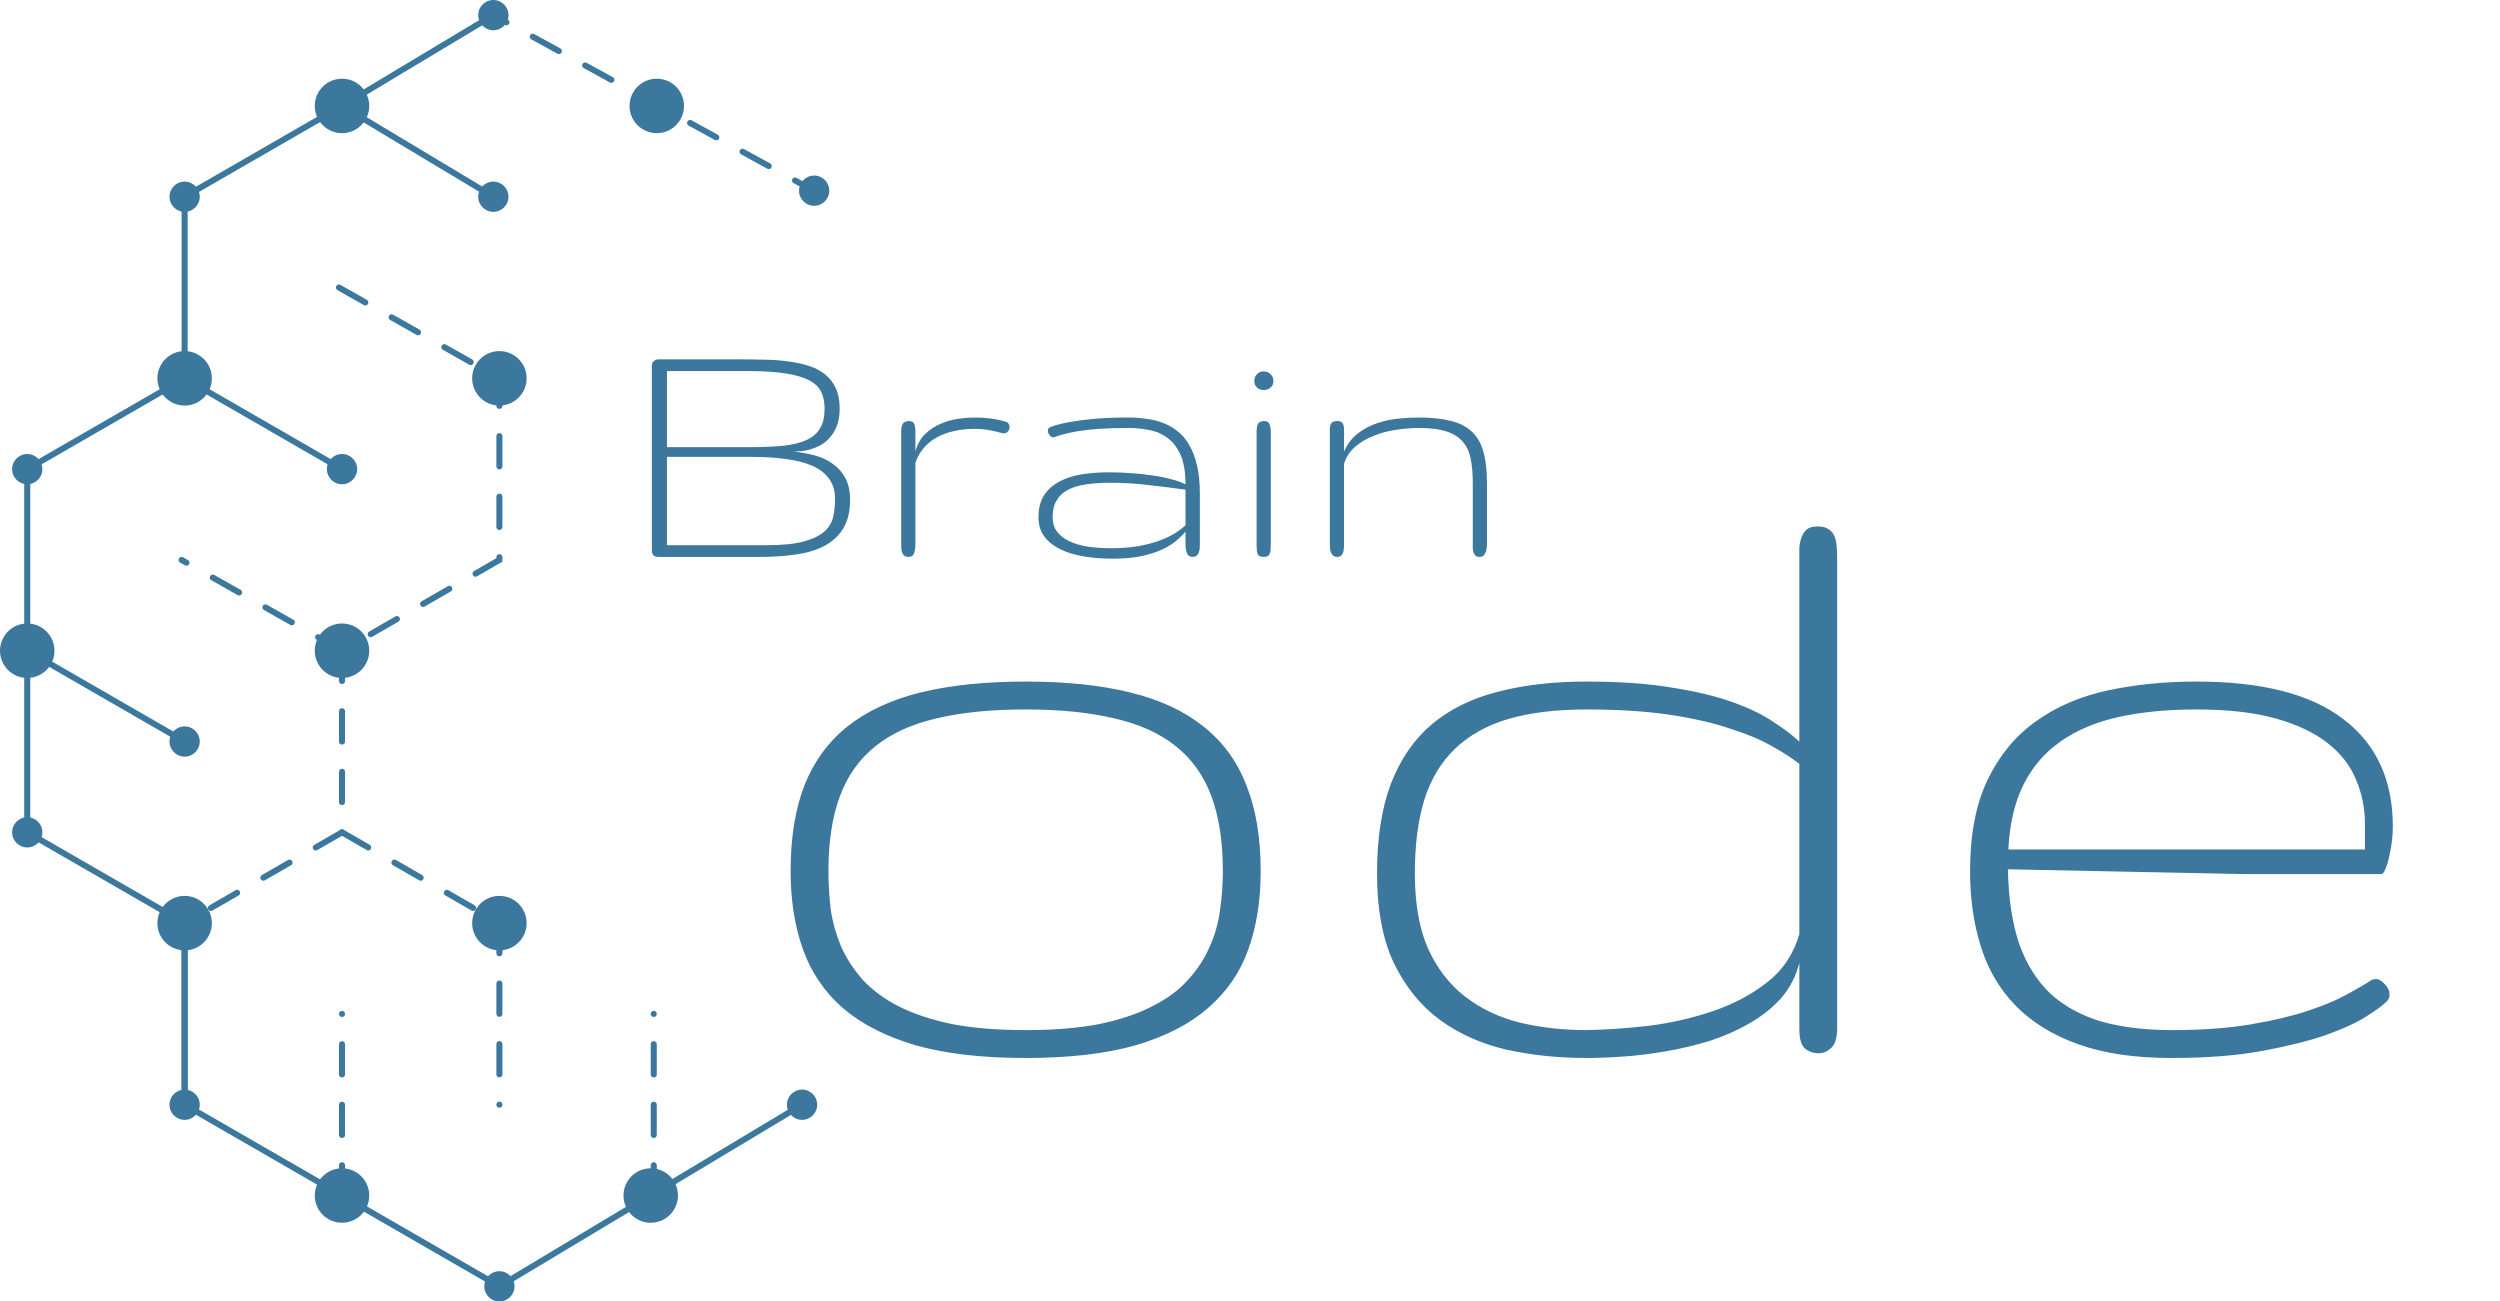 <svg width="413" height="215" viewBox="0 0 413 215" fill="none" xmlns="http://www.w3.org/2000/svg">
<circle cx="30.5" cy="62.5" r="4.5" fill="#3C789E"/>
<circle cx="4.5" cy="107.5" r="4.5" fill="#3C789E"/>
<circle cx="30.5" cy="152.5" r="4.5" fill="#3C789E"/>
<circle cx="82.5" cy="152.5" r="4.5" fill="#3C789E"/>
<circle cx="56.5" cy="107.5" r="4.5" fill="#3C789E"/>
<circle cx="82.5" cy="62.5" r="4.5" fill="#3C789E"/>
<circle cx="56.5" cy="197.5" r="4.5" fill="#3C789E"/>
<circle cx="107.5" cy="197.5" r="4.5" fill="#3C789E"/>
<circle cx="56.5" cy="17.5" r="4.5" fill="#3C789E"/>
<circle cx="108.5" cy="17.5" r="4.5" fill="#3C789E"/>
<circle cx="30.5" cy="32.5" r="2.5" fill="#3C789E"/>
<circle cx="81.5" cy="32.5" r="2.5" fill="#3C789E"/>
<circle cx="81.5" cy="2.5" r="2.5" fill="#3C789E"/>
<circle cx="134.5" cy="31.5" r="2.5" fill="#3C789E"/>
<circle cx="56.5" cy="77.5" r="2.5" fill="#3C789E"/>
<circle cx="30.5" cy="122.5" r="2.5" fill="#3C789E"/>
<circle cx="4.5" cy="77.5" r="2.5" fill="#3C789E"/>
<circle cx="4.5" cy="137.5" r="2.5" fill="#3C789E"/>
<circle cx="30.5" cy="182.5" r="2.5" fill="#3C789E"/>
<circle cx="132.5" cy="182.5" r="2.5" fill="#3C789E"/>
<circle cx="82.5" cy="212.5" r="2.5" fill="#3C789E"/>
<line x1="30.5" y1="152" x2="30.5" y2="183" stroke="#3C789E"/>
<path d="M81.5 32.5L56.5 17.5L30.5 32.5V62.5L56.5 77.5" stroke="#3C789E"/>
<path d="M30.5 62.5L4.5 77.5V107.5L30.5 122.5" stroke="#3C789E"/>
<path d="M4.5 107.5V137.5L30.5 152.5V182.5L56.5 197.5L82.5 212.5L132.5 182.5" stroke="#3C789E"/>
<path d="M56.5 17.5L81.5 2.5" stroke="#3C789E"/>
<path d="M83.426 4.126C83.668 4.259 83.972 4.17 84.105 3.928C84.238 3.686 84.149 3.382 83.907 3.249L83.426 4.126ZM88.24 5.624C87.998 5.491 87.694 5.58 87.561 5.822C87.429 6.064 87.517 6.368 87.76 6.501L88.24 5.624ZM92.093 8.876C92.335 9.009 92.639 8.92 92.772 8.678C92.904 8.436 92.816 8.132 92.574 7.999L92.093 8.876ZM96.907 10.374C96.665 10.241 96.361 10.33 96.228 10.572C96.096 10.814 96.184 11.118 96.426 11.251L96.907 10.374ZM100.76 13.626C101.002 13.759 101.306 13.67 101.438 13.428C101.571 13.186 101.482 12.882 101.24 12.749L100.76 13.626ZM105.574 15.124C105.331 14.991 105.028 15.08 104.895 15.322C104.762 15.564 104.851 15.868 105.093 16.001L105.574 15.124ZM109.426 18.376C109.669 18.509 109.972 18.42 110.105 18.178C110.238 17.936 110.149 17.632 109.907 17.499L109.426 18.376ZM114.24 19.874C113.998 19.741 113.694 19.83 113.562 20.072C113.429 20.314 113.518 20.618 113.76 20.751L114.24 19.874ZM118.093 23.126C118.335 23.259 118.639 23.17 118.772 22.928C118.905 22.686 118.816 22.382 118.574 22.249L118.093 23.126ZM122.907 24.624C122.665 24.491 122.361 24.58 122.228 24.822C122.095 25.064 122.184 25.368 122.426 25.501L122.907 24.624ZM126.76 27.876C127.002 28.009 127.306 27.92 127.438 27.678C127.571 27.436 127.482 27.132 127.24 26.999L126.76 27.876ZM131.574 29.374C131.331 29.241 131.028 29.33 130.895 29.572C130.762 29.814 130.851 30.118 131.093 30.251L131.574 29.374ZM81.26 2.938L83.426 4.126L83.907 3.249L81.74 2.062L81.26 2.938ZM87.76 6.501L92.093 8.876L92.574 7.999L88.24 5.624L87.76 6.501ZM96.426 11.251L100.76 13.626L101.24 12.749L96.907 10.374L96.426 11.251ZM105.093 16.001L109.426 18.376L109.907 17.499L105.574 15.124L105.093 16.001ZM113.76 20.751L118.093 23.126L118.574 22.249L114.24 19.874L113.76 20.751ZM122.426 25.501L126.76 27.876L127.24 26.999L122.907 24.624L122.426 25.501ZM131.093 30.251L133.26 31.439L133.74 30.561L131.574 29.374L131.093 30.251Z" fill="#3C789E"/>
<path d="M56.5 197.5V167.5" stroke="#3C789E" stroke-linecap="round" stroke-dasharray="5 5"/>
<path d="M108 197.5V167.5" stroke="#3C789E" stroke-linecap="round" stroke-dasharray="5 5"/>
<path d="M56 47.5L82.5 62.5V92.5L56.5 107.5L30 92.5" stroke="#3C789E" stroke-linecap="round" stroke-dasharray="5 5"/>
<path d="M56.5 107.5V137.5L30.5 152.5" stroke="#3C789E" stroke-linecap="round" stroke-dasharray="5 5"/>
<path d="M56.5 137.5L82.5 152.5V182.5" stroke="#3C789E" stroke-linecap="round" stroke-dasharray="5 5"/>
<path d="M169.438 174.781C162.25 174.781 156.182 174.078 151.234 172.672C146.286 171.214 142.276 169.156 139.203 166.5C136.182 163.844 133.995 160.615 132.641 156.812C131.286 153.01 130.609 148.714 130.609 143.922C130.609 138.401 131.365 133.688 132.875 129.781C134.438 125.823 136.807 122.568 139.984 120.016C143.214 117.464 147.25 115.589 152.094 114.391C156.99 113.193 162.771 112.594 169.438 112.594C176.104 112.594 181.859 113.193 186.703 114.391C191.599 115.589 195.635 117.464 198.812 120.016C202.042 122.568 204.411 125.823 205.922 129.781C207.484 133.688 208.266 138.401 208.266 143.922C208.266 148.714 207.589 153.01 206.234 156.812C204.88 160.615 202.667 163.844 199.594 166.5C196.573 169.156 192.589 171.214 187.641 172.672C182.693 174.078 176.625 174.781 169.438 174.781ZM169.438 170.172C174.177 170.172 178.266 169.833 181.703 169.156C185.141 168.427 188.057 167.438 190.453 166.188C192.901 164.938 194.854 163.479 196.312 161.812C197.823 160.146 198.995 158.349 199.828 156.422C200.714 154.443 201.286 152.411 201.547 150.328C201.859 148.193 202.016 146.057 202.016 143.922C202.016 139.078 201.391 134.964 200.141 131.578C198.891 128.193 196.938 125.432 194.281 123.297C191.625 121.161 188.24 119.625 184.125 118.688C180.01 117.698 175.115 117.203 169.438 117.203C163.708 117.203 158.786 117.698 154.672 118.688C150.609 119.625 147.25 121.161 144.594 123.297C141.938 125.432 139.984 128.193 138.734 131.578C137.484 134.964 136.859 139.078 136.859 143.922C136.859 146.057 136.99 148.193 137.25 150.328C137.562 152.411 138.135 154.443 138.969 156.422C139.854 158.349 141.026 160.146 142.484 161.812C143.995 163.479 145.948 164.938 148.344 166.188C150.792 167.438 153.734 168.427 157.172 169.156C160.609 169.833 164.698 170.172 169.438 170.172ZM262.094 174.781C257.406 174.781 252.953 174.312 248.734 173.375C244.568 172.385 240.896 170.719 237.719 168.375C234.594 166.031 232.094 162.906 230.219 159C228.396 155.094 227.484 150.198 227.484 144.312C227.484 138.479 228.24 133.557 229.75 129.547C231.312 125.484 233.552 122.203 236.469 119.703C239.438 117.203 243.057 115.406 247.328 114.312C251.651 113.167 256.573 112.594 262.094 112.594C267.615 112.594 272.354 112.932 276.312 113.609C280.271 114.234 283.604 115.042 286.312 116.031C289.073 117.021 291.312 118.115 293.031 119.312C294.802 120.458 296.208 121.526 297.25 122.516V92.516C297.25 91.838 297.25 91.162 297.25 90.484C297.302 89.807 297.432 89.208 297.641 88.688C297.849 88.167 298.135 87.75 298.5 87.438C298.917 87.125 299.516 86.969 300.297 86.969C301.078 86.969 301.677 87.125 302.094 87.438C302.51 87.698 302.823 88.062 303.031 88.531C303.24 89 303.37 89.573 303.422 90.25C303.474 90.875 303.5 91.578 303.5 92.359V169.781C303.5 171.448 303.161 172.568 302.484 173.141C301.859 173.714 301.182 174 300.453 174C299.568 174 298.812 173.74 298.188 173.219C297.562 172.698 297.25 171.604 297.25 169.938V159.078C296.677 161.318 295.661 163.271 294.203 164.938C292.745 166.552 291 167.932 288.969 169.078C286.99 170.224 284.802 171.188 282.406 171.969C280.01 172.698 277.589 173.271 275.141 173.688C272.745 174.104 270.401 174.391 268.109 174.547C265.87 174.703 263.865 174.781 262.094 174.781ZM262.094 170.172C265.219 170.12 268.63 169.885 272.328 169.469C276.026 169 279.568 168.193 282.953 167.047C286.339 165.901 289.333 164.312 291.938 162.281C294.542 160.25 296.312 157.594 297.25 154.312V126.188C296.052 125.25 294.516 124.26 292.641 123.219C290.818 122.177 288.5 121.214 285.688 120.328C282.927 119.391 279.594 118.635 275.688 118.062C271.833 117.49 267.302 117.203 262.094 117.203C257.094 117.203 252.797 117.724 249.203 118.766C245.661 119.807 242.719 121.448 240.375 123.688C238.083 125.875 236.391 128.688 235.297 132.125C234.255 135.51 233.734 139.573 233.734 144.312C233.734 149.26 234.464 153.401 235.922 156.734C237.432 160.016 239.464 162.646 242.016 164.625C244.568 166.604 247.562 168.036 251 168.922C254.49 169.755 258.188 170.172 262.094 170.172ZM362.875 117.203C358.031 117.203 353.734 117.62 349.984 118.453C346.234 119.286 343.031 120.641 340.375 122.516C337.771 124.339 335.74 126.708 334.281 129.625C332.823 132.542 331.99 136.109 331.781 140.328H390.688V136.109C390.688 133.505 390.193 131.057 389.203 128.766C388.266 126.474 386.703 124.469 384.516 122.75C382.328 121.031 379.464 119.677 375.922 118.688C372.38 117.698 368.031 117.203 362.875 117.203ZM358.812 170.172C363.76 170.172 368.083 169.859 371.781 169.234C375.479 168.609 378.656 167.854 381.312 166.969C383.969 166.083 386.13 165.172 387.797 164.234C389.516 163.297 390.844 162.516 391.781 161.891C392.094 161.786 392.302 161.734 392.406 161.734C392.979 161.734 393.5 162.021 393.969 162.594C394.49 163.115 394.75 163.688 394.75 164.312C394.75 164.885 394.49 165.354 393.969 165.719C393.5 166.188 392.484 166.917 390.922 167.906C389.411 168.896 387.224 169.911 384.359 170.953C381.495 171.943 377.953 172.828 373.734 173.609C369.516 174.391 364.516 174.781 358.734 174.781C352.693 174.781 347.562 174.026 343.344 172.516C339.125 171.005 335.688 168.896 333.031 166.188C330.375 163.479 328.448 160.224 327.25 156.422C326.052 152.62 325.453 148.453 325.453 143.922C325.453 137.88 326.417 132.854 328.344 128.844C330.271 124.833 332.901 121.63 336.234 119.234C339.62 116.786 343.578 115.068 348.109 114.078C352.693 113.089 357.615 112.594 362.875 112.594C373.708 112.594 381.807 114.677 387.172 118.844C392.589 122.958 395.297 128.87 395.297 136.578C395.297 137.307 395.245 138.115 395.141 139C395.036 139.885 394.88 140.745 394.672 141.578C394.516 142.359 394.307 143.036 394.047 143.609C393.839 144.13 393.63 144.391 393.422 144.391H370.453L331.703 143.609C331.807 148.453 332.432 152.568 333.578 155.953C334.776 159.286 336.495 162.021 338.734 164.156C341.026 166.24 343.839 167.776 347.172 168.766C350.505 169.703 354.385 170.172 358.812 170.172Z" fill="#3C789E"/>
<path d="M140.441 82.449C140.441 84.441 140.061 86.062 139.299 87.312C138.537 88.543 137.482 89.51 136.135 90.213C134.807 90.897 133.234 91.365 131.418 91.619C129.602 91.873 127.648 92 125.559 92H108.684C108.352 92 108.098 91.902 107.922 91.707C107.766 91.512 107.688 91.268 107.688 90.975V60.447C107.688 60.096 107.795 59.832 108.01 59.656C108.225 59.461 108.498 59.363 108.83 59.363H122.248C123.654 59.363 125.041 59.383 126.408 59.422C127.775 59.441 129.064 59.539 130.275 59.715C131.506 59.871 132.629 60.115 133.645 60.447C134.68 60.779 135.568 61.248 136.311 61.853C137.072 62.459 137.658 63.221 138.068 64.139C138.498 65.057 138.713 66.18 138.713 67.508C138.713 68.641 138.557 69.598 138.244 70.379C137.932 71.16 137.531 71.814 137.043 72.342C136.574 72.869 136.047 73.289 135.461 73.602C134.875 73.894 134.309 74.119 133.762 74.275C133.215 74.412 132.717 74.5 132.268 74.539C131.818 74.578 131.486 74.598 131.271 74.598H131.066C132.258 74.715 133.41 74.92 134.523 75.213C135.637 75.506 136.623 75.955 137.482 76.561C138.361 77.147 139.064 77.918 139.592 78.875C140.139 79.832 140.422 81.023 140.441 82.449ZM136.223 67.508C136.223 66.512 136.057 65.633 135.725 64.871C135.393 64.09 134.758 63.435 133.82 62.908C132.883 62.381 131.574 61.98 129.895 61.707C128.215 61.434 126.027 61.297 123.332 61.297H110.178V73.865H124.035C126.145 73.865 127.961 73.787 129.484 73.631C131.027 73.455 132.297 73.133 133.293 72.664C134.289 72.195 135.021 71.551 135.49 70.731C135.979 69.91 136.223 68.836 136.223 67.508ZM137.951 82.449C137.951 81.102 137.619 79.978 136.955 79.08C136.311 78.182 135.383 77.469 134.172 76.941C132.98 76.414 131.525 76.043 129.807 75.828C128.088 75.594 126.164 75.477 124.035 75.477H110.178V90.066H126.672C129.309 90.066 131.379 89.852 132.883 89.422C134.406 88.992 135.539 88.426 136.281 87.723C137.023 87.019 137.482 86.209 137.658 85.291C137.854 84.373 137.951 83.426 137.951 82.449ZM166.164 69.676C166.379 69.734 166.535 69.852 166.633 70.027C166.73 70.184 166.779 70.359 166.779 70.555C166.779 70.809 166.691 71.043 166.516 71.258C166.359 71.473 166.115 71.58 165.783 71.58C165.686 71.58 165.627 71.58 165.607 71.58C165.588 71.561 165.529 71.541 165.432 71.522C164.67 71.307 163.938 71.141 163.234 71.023C162.551 70.906 161.799 70.848 160.979 70.848C159.826 70.848 158.723 70.965 157.668 71.199C156.633 71.414 155.686 71.756 154.826 72.225C153.986 72.674 153.254 73.26 152.629 73.982C152.004 74.686 151.535 75.516 151.223 76.473V89.949C151.223 90.457 151.154 90.926 151.018 91.356C150.881 91.785 150.568 92 150.08 92C149.807 92 149.582 91.941 149.406 91.824C149.25 91.707 149.133 91.551 149.055 91.356C148.977 91.16 148.928 90.945 148.908 90.711C148.889 90.457 148.879 90.203 148.879 89.949V71.199C148.879 70.75 148.957 70.369 149.113 70.057C149.27 69.725 149.631 69.559 150.197 69.559C150.627 69.559 150.9 69.715 151.018 70.027C151.154 70.34 151.223 70.731 151.223 71.199V74.598C151.535 73.406 152.072 72.439 152.834 71.697C153.615 70.955 154.475 70.389 155.412 69.998C156.369 69.588 157.346 69.314 158.342 69.178C159.338 69.041 160.217 68.973 160.979 68.973C161.721 68.973 162.355 69.002 162.883 69.061C163.43 69.1 163.898 69.158 164.289 69.236C164.68 69.295 165.021 69.363 165.314 69.441C165.607 69.519 165.891 69.598 166.164 69.676ZM173.898 85.438C173.898 86.375 174.133 87.166 174.602 87.811C175.09 88.455 175.764 88.982 176.623 89.393C177.482 89.803 178.498 90.106 179.67 90.301C180.861 90.477 182.16 90.564 183.566 90.564C185.285 90.564 186.809 90.447 188.137 90.213C189.465 89.959 190.627 89.647 191.623 89.275C192.619 88.904 193.459 88.504 194.143 88.074C194.826 87.625 195.393 87.195 195.842 86.785V80.897C193.889 80.623 191.867 80.369 189.777 80.135C187.688 79.881 185.578 79.754 183.449 79.754C181.945 79.754 180.598 79.842 179.406 80.018C178.234 80.193 177.238 80.496 176.418 80.926C175.598 81.356 174.973 81.941 174.543 82.684C174.113 83.406 173.898 84.324 173.898 85.438ZM186.35 70.701C184.475 70.701 182.873 70.75 181.545 70.848C180.217 70.945 179.074 71.072 178.117 71.228C177.18 71.385 176.389 71.551 175.744 71.727C175.1 71.902 174.533 72.078 174.045 72.254C173.811 72.254 173.596 72.137 173.4 71.902C173.205 71.668 173.107 71.414 173.107 71.141C173.107 70.887 173.225 70.701 173.459 70.584C173.615 70.506 173.977 70.379 174.543 70.203C175.129 70.027 175.939 69.852 176.975 69.676C178.029 69.481 179.328 69.314 180.871 69.178C182.434 69.041 184.27 68.973 186.379 68.973C187.375 68.973 188.361 69.041 189.338 69.178C190.314 69.295 191.232 69.519 192.092 69.852C192.971 70.184 193.781 70.643 194.523 71.228C195.285 71.814 195.93 72.576 196.457 73.514C197.004 74.432 197.434 75.555 197.746 76.883C198.059 78.191 198.215 79.734 198.215 81.512V89.949C198.215 90.184 198.205 90.418 198.186 90.652C198.166 90.887 198.107 91.111 198.01 91.326C197.932 91.522 197.814 91.688 197.658 91.824C197.502 91.941 197.287 92 197.014 92C196.564 92 196.252 91.795 196.076 91.385C195.92 90.975 195.842 90.457 195.842 89.832V87.811C195.451 88.299 194.943 88.807 194.318 89.334C193.693 89.861 192.902 90.35 191.945 90.799C190.988 91.228 189.846 91.59 188.518 91.883C187.189 92.156 185.617 92.293 183.801 92.293C182.102 92.293 180.5 92.166 178.996 91.912C177.512 91.658 176.213 91.258 175.1 90.711C174.006 90.164 173.137 89.461 172.492 88.602C171.867 87.723 171.555 86.668 171.555 85.438C171.555 84.012 171.848 82.83 172.434 81.893C173.039 80.936 173.869 80.174 174.924 79.607C175.979 79.022 177.209 78.611 178.615 78.377C180.041 78.143 181.574 78.025 183.215 78.025C184.445 78.025 185.676 78.074 186.906 78.172C188.156 78.25 189.338 78.377 190.451 78.553C191.564 78.709 192.58 78.914 193.498 79.168C194.436 79.402 195.217 79.686 195.842 80.018C195.842 78.025 195.578 76.424 195.051 75.213C194.523 74.002 193.82 73.064 192.941 72.4C192.062 71.717 191.047 71.268 189.895 71.053C188.762 70.818 187.58 70.701 186.35 70.701ZM209.934 90.154C209.934 90.408 209.924 90.652 209.904 90.887C209.885 91.102 209.836 91.297 209.758 91.473C209.699 91.629 209.592 91.756 209.436 91.853C209.279 91.951 209.055 92 208.762 92C208.215 92 207.883 91.834 207.766 91.502C207.648 91.17 207.59 90.721 207.59 90.154V71.346C207.59 70.857 207.658 70.438 207.795 70.086C207.932 69.734 208.273 69.559 208.82 69.559C209.309 69.559 209.611 69.734 209.729 70.086C209.865 70.438 209.934 70.838 209.934 71.287V90.154ZM207.209 62.938C207.209 62.488 207.355 62.117 207.648 61.824C207.941 61.512 208.312 61.355 208.762 61.355C209.211 61.355 209.592 61.512 209.904 61.824C210.217 62.117 210.373 62.488 210.373 62.938C210.373 63.387 210.217 63.748 209.904 64.022C209.592 64.295 209.211 64.432 208.762 64.432C208.312 64.432 207.941 64.295 207.648 64.022C207.355 63.748 207.209 63.387 207.209 62.938ZM245.646 89.891C245.646 90.144 245.627 90.398 245.588 90.652C245.549 90.906 245.48 91.131 245.383 91.326C245.305 91.522 245.188 91.688 245.031 91.824C244.875 91.941 244.68 92 244.445 92C244.152 92 243.928 91.941 243.771 91.824C243.635 91.688 243.527 91.522 243.449 91.326C243.371 91.131 243.322 90.906 243.303 90.652C243.303 90.398 243.303 90.144 243.303 89.891V79.754C243.303 78.231 243.186 76.902 242.951 75.769C242.736 74.637 242.297 73.699 241.633 72.957C240.988 72.195 240.08 71.629 238.908 71.258C237.756 70.887 236.242 70.701 234.367 70.701C233.215 70.701 231.994 70.799 230.705 70.994C229.416 71.17 228.186 71.492 227.014 71.961C225.842 72.41 224.807 73.016 223.908 73.777C223.01 74.539 222.385 75.496 222.033 76.648V89.891C222.033 90.144 222.023 90.398 222.004 90.652C221.984 90.906 221.936 91.131 221.857 91.326C221.779 91.522 221.662 91.688 221.506 91.824C221.369 91.941 221.184 92 220.949 92C220.676 92 220.451 91.941 220.275 91.824C220.119 91.688 219.992 91.522 219.895 91.326C219.816 91.131 219.758 90.906 219.719 90.652C219.699 90.398 219.689 90.144 219.689 89.891V70.906C219.689 70.574 219.758 70.272 219.895 69.998C220.031 69.705 220.373 69.559 220.92 69.559C221.408 69.559 221.711 69.695 221.828 69.969C221.965 70.223 222.033 70.535 222.033 70.906V74.598C222.58 73.348 223.342 72.352 224.318 71.609C225.295 70.848 226.359 70.281 227.512 69.91C228.684 69.519 229.865 69.266 231.057 69.148C232.268 69.031 233.371 68.973 234.367 68.973C236.477 68.973 238.244 69.158 239.67 69.529C241.115 69.881 242.277 70.477 243.156 71.316C244.055 72.156 244.689 73.269 245.061 74.656C245.451 76.023 245.646 77.723 245.646 79.754V89.891Z" fill="#3C789E"/>
</svg>
